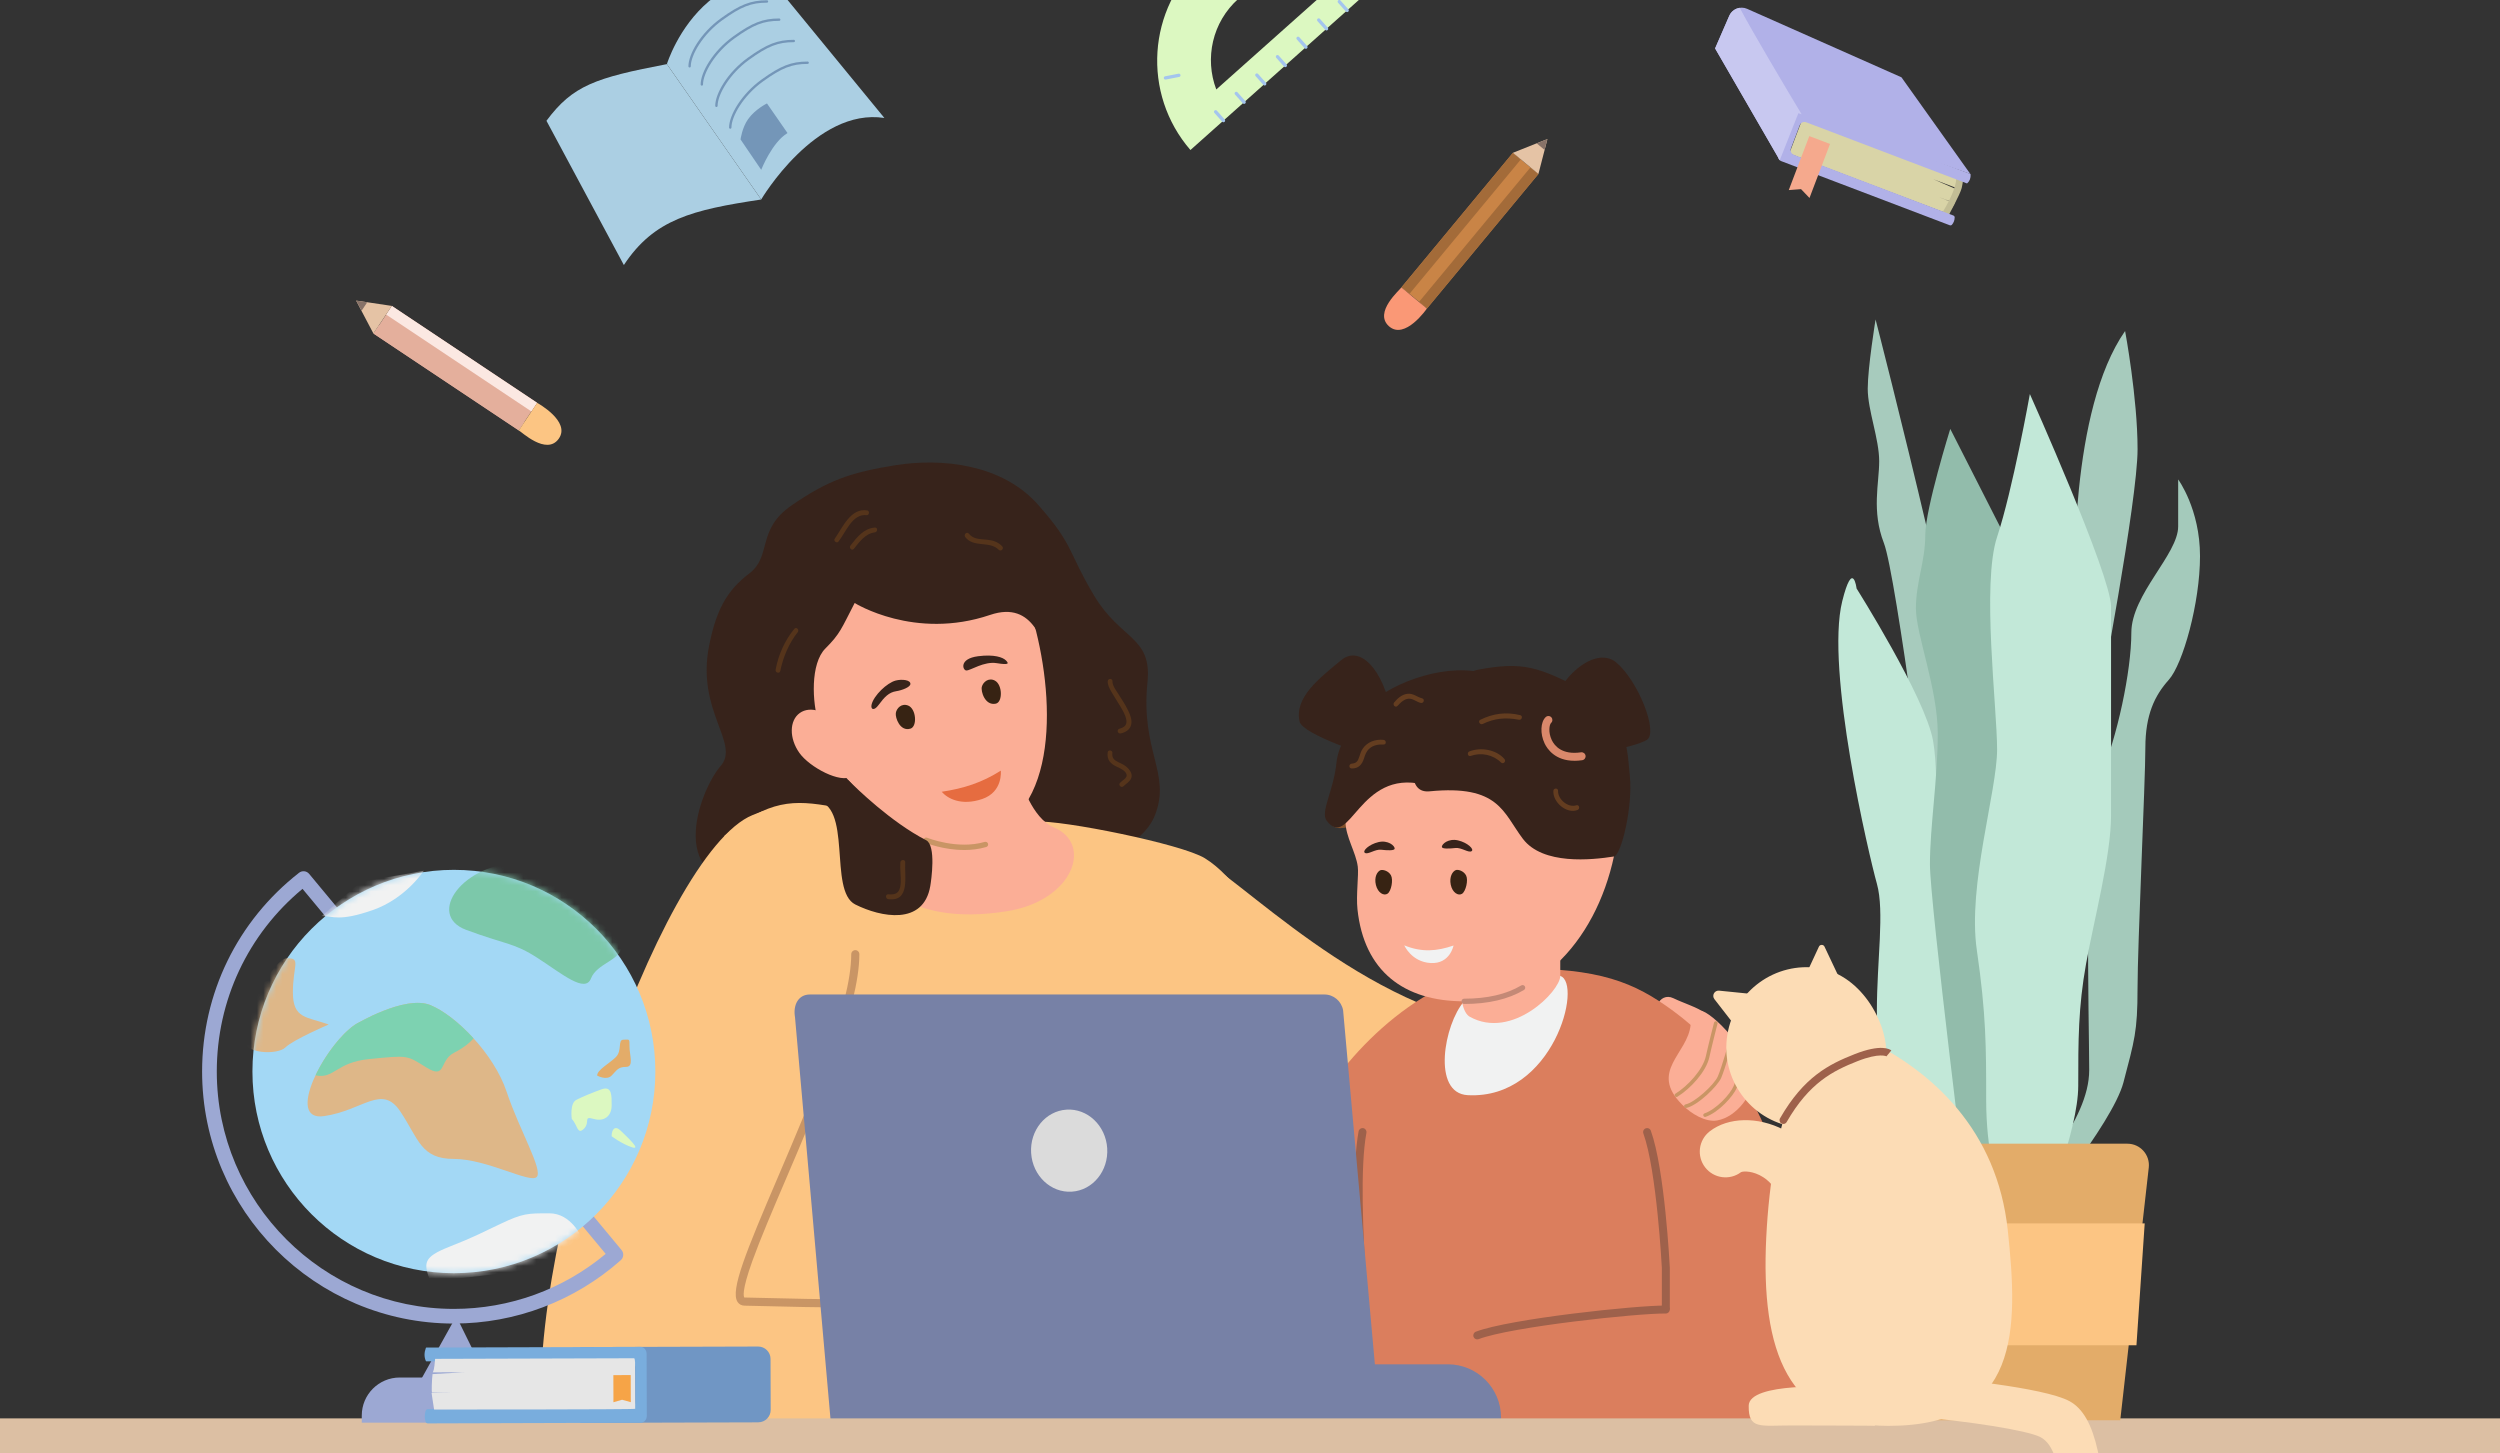 <svg width="394" height="229" viewBox="0 0 394 229" fill="none" xmlns="http://www.w3.org/2000/svg">
<rect x="0" y="0" width="394" height="229" fill="#333333" stroke="none"/>
<g clip-path="url(#clip0_2003_5020)">
<path d="M263.726 157.319C261.474 156.216 259.8 159.792 262.525 160.839C265.25 161.885 266.795 162.567 267.653 162.567C268.511 162.567 269.296 160.339 268.563 159.605C267.829 158.871 265.281 158.079 263.726 157.319Z" fill="#FBAE96"/>
<path d="M156.882 128.155C160.699 128.155 161.703 133.064 166.467 134.647C172.375 136.61 180.051 133.507 182.032 128.447C184.606 121.871 179.733 118.446 180.841 107.518C181.575 100.276 176.649 100.917 172.432 93.868C168.214 86.813 169.343 86.048 163.622 79.567C157.901 73.085 148.342 72.169 141.16 73.309C133.978 74.449 130.4 75.766 124.778 79.634C119.156 83.502 121.699 87.646 118.085 90.38C114.471 93.108 112.858 96.278 111.766 101.703C109.665 112.115 116.728 117.149 113.555 120.747C110.383 124.344 103.944 140.467 120.602 139.494C126.489 139.15 131.763 141.087 134.649 136.615C138.898 130.034 141.02 134.413 146.839 131.529C152.664 128.639 156.877 128.165 156.877 128.165L156.882 128.155Z" fill="#37231B"/>
<path d="M114.189 131.716C128.216 120.288 129.547 131.716 163.195 129.482C167.345 129.206 186.234 133.012 189.88 135.256C208.363 146.621 222.81 221.047 222.81 221.047L115.781 219.865L114.189 131.716Z" fill="#FCC583"/>
<path d="M141.015 126.52C140.771 131.237 136.48 126.775 136.48 132.752C136.48 137.942 142.284 146.236 158.713 143.607C169.161 141.935 172.303 133.007 166.093 130.404C162.577 128.931 160.918 123.011 160.918 123.011L141.015 126.515V126.52Z" fill="#FBAE96"/>
<path d="M163.29 99.48C166.519 112.432 166.394 131.247 151.656 132.377C133.625 133.762 113.774 98.34 128.242 85.335C142.711 72.33 158.713 81.139 163.29 99.48Z" fill="#FBAE96"/>
<path d="M134.7 95.023C132.578 99.12 132.427 99.854 130.076 102.207C127.726 104.561 127.944 110.657 129.067 114.135C134.419 130.716 129.837 122.709 128.776 123.771C127.715 124.833 123.321 114.004 122.717 113.401C122.109 112.791 117.34 95.429 117.34 93.607C117.34 91.785 128.828 80.8 130.217 79.405C131.61 78.01 144.154 75.406 147.717 75.406C151.279 75.406 158.399 74.954 159.918 77.38C161.431 79.806 171.281 100.13 171.281 100.13C171.281 100.13 177.189 109.6 173.195 109.335C168.083 108.991 167.12 107.96 165.81 104.967C164.406 101.749 163.074 94.523 156.033 96.913C144.128 100.948 134.7 95.034 134.7 95.034V95.023Z" fill="#37231B"/>
<path d="M85.821 228.247C81.26 199.817 103.908 134.407 118.611 128.452C128.97 124.25 136.953 127.556 138.878 139.036C140.802 150.515 123.286 204.606 123.286 204.606C123.286 204.606 174.653 190.477 179.203 204.606C183.749 218.736 181.476 228.747 181.476 228.747L85.826 228.247H85.821Z" fill="#FCC583"/>
<path d="M133.308 206.049C128.601 206.049 124.42 205.945 121.258 205.861C119.734 205.825 118.413 205.789 117.336 205.773C116.868 205.768 116.478 205.554 116.234 205.179C115.058 203.363 117.617 197.162 122.636 185.433C127.769 173.427 134.155 158.486 134.155 150.38C134.155 150.026 134.441 149.74 134.795 149.74C135.149 149.74 135.435 150.026 135.435 150.38C135.435 158.751 128.991 173.823 123.811 185.938C121.746 190.764 119.801 195.319 118.579 198.713C116.832 203.571 117.206 204.367 117.31 204.487C117.31 204.487 117.326 204.487 117.352 204.487C118.434 204.503 119.76 204.534 121.289 204.576C128.31 204.753 138.914 205.023 149.825 204.216C150.178 204.19 150.485 204.456 150.511 204.81C150.537 205.164 150.272 205.471 149.918 205.497C144.193 205.919 138.441 206.044 133.308 206.044V206.049Z" fill="#C99565"/>
<path d="M141.181 112.37C141.067 113.109 141.841 115.342 143.495 114.832C144.587 114.494 144.405 111.703 143.121 111.193C142.075 110.782 141.295 111.63 141.181 112.37Z" fill="#372313"/>
<path d="M154.739 108.226C154.546 108.949 155.227 111.24 156.923 110.902C158.046 110.683 158.01 107.903 156.793 107.263C155.8 106.737 154.931 107.502 154.739 108.226Z" fill="#372313"/>
<path d="M148.414 124.786C149.314 125.828 151.472 127.051 154.79 125.927C158.108 124.802 157.728 121.455 157.728 121.455C154.733 123.35 151.878 124.261 148.414 124.781V124.786Z" fill="#E66C40"/>
<path d="M152.305 105.67C152.971 105.67 155.077 104.191 157.079 104.514C159.081 104.837 159.009 104.561 158.53 104.077C158.047 103.593 156.689 103.093 154.151 103.421C151.072 103.822 151.728 105.67 152.305 105.67Z" fill="#37231B"/>
<path d="M143.48 107.794C143.517 107.154 142.144 106.997 141.15 107.258C139.788 107.617 137.708 109.606 137.364 111.032C137.182 111.777 137.708 112.141 138.472 111.095C139.377 109.861 140.089 109.111 141.239 108.934C142.165 108.788 143.454 108.299 143.48 107.799V107.794Z" fill="#37231B"/>
<path d="M132.007 114.369C133.63 116.66 135.866 121.163 134.202 122.345C132.538 123.527 127.602 120.945 125.98 118.654C124.357 116.363 124.388 113.547 126.052 112.365C127.717 111.183 130.385 112.079 132.007 114.369Z" fill="#FBAE96"/>
<path d="M151.94 133.96C148.669 133.96 145.954 132.866 145.803 132.804C145.59 132.715 145.486 132.471 145.575 132.257C145.663 132.044 145.907 131.94 146.121 132.028C146.167 132.049 150.89 133.944 155.196 132.684C155.419 132.622 155.648 132.747 155.716 132.97C155.778 133.194 155.653 133.423 155.43 133.491C154.254 133.835 153.063 133.965 151.94 133.965V133.96Z" fill="#C99565"/>
<path d="M133.755 123.017C134.936 124.198 140.402 129.555 145.961 132.419C147.573 133.252 146.757 138.791 146.616 139.619C145.555 145.918 138.815 144.559 134.79 142.545C130.468 140.379 134.514 126.572 128.398 126.156C121.466 125.682 118.71 128.754 117.701 128.488C115.724 127.962 119.266 124.891 124.087 123.438C127.951 122.277 133.048 122.564 133.755 123.017Z" fill="#37231B"/>
<path d="M136.682 80.441C134.061 80.009 132.781 83.169 131.554 84.903C131.31 85.246 131.876 85.684 132.136 85.356C133.281 83.929 134.326 80.915 136.578 81.191C136.999 81.243 137.103 80.514 136.677 80.441H136.682Z" fill="#55341B"/>
<path d="M137.863 83.143C136.095 83.304 135.06 84.673 134.036 85.97C133.739 86.344 134.259 86.876 134.566 86.501C135.445 85.413 136.365 84.085 137.868 83.903C138.342 83.846 138.362 83.096 137.868 83.143H137.863Z" fill="#55341B"/>
<path d="M125.194 99.099C123.686 100.911 122.661 103.223 122.24 105.544C122.151 106.018 122.874 106.226 122.973 105.747C123.41 103.571 124.336 101.374 125.724 99.63C126.021 99.261 125.506 98.73 125.194 99.099Z" fill="#55341B"/>
<path d="M142.662 135.907C142.699 135.412 141.945 135.422 141.898 135.907C141.804 136.958 142.007 138.015 141.955 139.072C141.929 139.546 141.872 140.098 141.575 140.488C141.196 140.988 140.572 140.988 140 140.946C139.5 140.91 139.526 141.649 140 141.711C143.505 142.149 142.517 138.015 142.662 135.907Z" fill="#55341B"/>
<path d="M177.772 111.932C177.341 111.037 176.779 110.214 176.254 109.376C175.91 108.824 175.291 108.048 175.323 107.361C175.343 106.882 174.605 106.882 174.579 107.361C174.543 107.939 174.865 108.517 175.141 109.001C175.572 109.766 176.072 110.495 176.519 111.25C176.924 111.927 177.382 112.671 177.512 113.468C177.647 114.296 177.164 114.644 176.42 114.848C175.942 114.978 176.144 115.686 176.623 115.587C177.382 115.425 178.1 114.999 178.277 114.192C178.443 113.426 178.105 112.614 177.777 111.937L177.772 111.932Z" fill="#55341B"/>
<path d="M177.807 121.111C177.376 120.627 176.83 120.392 176.258 120.122C175.566 119.788 175.212 119.46 175.311 118.638C175.358 118.227 174.635 118.123 174.578 118.539C174.406 119.762 175.009 120.377 176.06 120.866C176.58 121.106 177.433 121.47 177.563 122.116C177.662 122.626 176.819 123.037 176.523 123.365C176.195 123.729 176.705 124.25 177.064 123.906C177.459 123.526 178.031 123.209 178.26 122.688C178.515 122.11 178.197 121.548 177.813 121.116L177.807 121.111Z" fill="#55341B"/>
<path d="M157.953 86.105C157.292 85.397 156.45 85.142 155.509 85.054C154.448 84.949 153.413 85.007 152.679 84.101C152.362 83.71 151.821 84.262 152.128 84.653C153.496 86.376 155.935 85.184 157.407 86.647C157.755 86.995 158.281 86.464 157.948 86.105H157.953Z" fill="#55341B"/>
<path d="M186.408 134.011C192.238 134.803 210.737 156.47 234.15 161.499C257.563 166.528 266.119 161.223 266.119 161.223L276.114 177.435C253.205 194.235 217.42 185.411 194.734 174.098L186.408 134.011Z" fill="#FCC583"/>
<path d="M279.245 225.936C279.245 225.936 293.391 181.252 263.742 159.355C257.501 154.747 252.071 152.576 238.95 152.623C224.976 152.675 212.401 165.779 207.46 174.655C198.307 191.102 190.725 225.936 190.725 225.936H279.245Z" fill="#DB7E5D"/>
<path d="M262.53 225.899C262.181 225.899 261.906 225.618 261.906 225.274V199.816C261.9 199.697 261.115 184.531 258.993 178.627C258.874 178.299 259.045 177.94 259.373 177.826C259.7 177.706 260.059 177.878 260.174 178.206C262.363 184.286 263.128 199.16 263.164 199.79V225.279C263.164 225.628 262.883 225.904 262.54 225.904L262.53 225.899Z" fill="#9E614B"/>
<path d="M216.41 221.844C216.098 221.844 215.827 221.61 215.791 221.287C215.64 219.98 212.088 189.134 214.116 178.295C214.179 177.957 214.506 177.733 214.85 177.795C215.188 177.858 215.411 178.186 215.349 178.529C213.352 189.181 217.003 220.829 217.039 221.146C217.081 221.49 216.831 221.802 216.488 221.844C216.462 221.844 216.436 221.844 216.415 221.844H216.41Z" fill="#9E614B"/>
<path d="M230.743 157.809C227.602 161.38 225.6 172.308 231.331 172.6C244.806 173.292 249.502 154.972 245.893 153.806C237.645 151.135 230.743 157.809 230.743 157.809Z" fill="#F1F2F2"/>
<path d="M230.165 148.673C230.165 150.068 229.349 158.97 231.637 160.241C238.335 163.958 245.897 156.18 245.897 153.811V146.168L230.17 148.678L230.165 148.673Z" fill="#FBAE96"/>
<path d="M219.413 113.703C218.758 106.893 214.779 101.208 211.341 104.061C207.904 106.914 203.972 109.918 204.809 113.703C205.277 115.822 216.298 119.284 216.298 119.284L219.413 113.703Z" fill="#37231B"/>
<path d="M212.631 120.346C212.449 120.346 212.267 120.268 212.142 120.112C211.924 119.841 211.971 119.445 212.236 119.232C214.425 117.467 215.491 115.582 215.491 113.474C215.491 113.125 215.772 112.849 216.116 112.849C216.459 112.849 216.74 113.13 216.74 113.474C216.74 115.952 215.486 118.217 213.016 120.211C212.902 120.304 212.761 120.351 212.626 120.351L212.631 120.346Z" fill="#DE501D"/>
<path d="M214.595 129.884C212.416 130.373 210.804 130.935 209.909 130.045C209.015 129.15 209.909 126.843 209.909 126.843L212.785 126.38L214.595 129.884Z" fill="#82512B"/>
<path d="M254.856 132.2C252.786 146.49 243.617 157.808 230.751 157.808C221.244 157.808 214.967 153.045 213.937 143.304C213.698 141.04 214.156 137.895 213.984 136.568C213.698 134.334 212.055 131.856 212.055 129.513C212.055 115.223 224.328 108.366 237.195 108.366C250.061 108.366 256.905 118.06 254.856 132.2Z" fill="#FBAE96"/>
<path d="M227.242 133.486C227.19 133.023 228.287 132.091 229.79 132.445C231.288 132.799 232.401 133.861 231.912 134.152C231.423 134.444 230.326 133.538 229.369 133.647C228.412 133.751 227.284 133.814 227.247 133.486H227.242Z" fill="#37231B"/>
<path d="M219.795 133.757C219.847 133.294 218.749 132.362 217.246 132.716C215.749 133.07 214.636 134.132 215.124 134.423C215.613 134.715 216.711 133.809 217.668 133.918C218.625 134.028 219.753 134.085 219.789 133.757H219.795Z" fill="#37231B"/>
<path d="M225.304 124.713C236.257 123.641 236.876 128.061 240.007 132.2C243.143 136.339 250.819 135.542 254.345 134.985C255.546 134.798 257.361 126.978 256.862 122.308C256.493 118.846 256.695 112.484 249.571 108.778C242.446 105.071 239.97 104.238 233.048 105.524C226.131 106.81 218.616 125.369 225.299 124.713H225.304Z" fill="#37231B"/>
<path d="M243.939 114.135C244.595 107.325 251.257 101.531 254.7 104.384C258.142 107.237 261.362 115.343 259.578 116.582C257.794 117.821 247.055 119.716 247.055 119.716L243.939 114.135Z" fill="#37231B"/>
<path d="M248.126 119.898C245.094 119.898 243.846 118.04 243.43 117.165C242.702 115.64 242.78 113.776 243.607 113.011C243.862 112.776 244.257 112.792 244.491 113.047C244.725 113.302 244.71 113.698 244.455 113.932C244.164 114.203 243.982 115.426 244.554 116.624C244.99 117.54 246.171 119.008 249.172 118.565C249.51 118.513 249.832 118.753 249.884 119.096C249.936 119.44 249.697 119.758 249.354 119.81C248.912 119.872 248.501 119.903 248.121 119.903L248.126 119.898Z" fill="#D9886B"/>
<path d="M209.083 129.347C212.739 134.1 214.169 121.168 224.331 123.641C228.3 124.604 225.184 117.795 228.965 115.155C232.741 112.516 238.763 106.612 232.21 105.758C225.658 104.904 216.785 108.694 214.32 112.745C213.223 114.546 210.955 116.951 210.628 120.2C210.191 124.583 208.033 127.978 209.088 129.347H209.083Z" fill="#37231B"/>
<path d="M221.316 148.99C221.316 148.99 222.455 151.614 225.493 151.775C228.53 151.936 229.076 149.016 229.076 149.016C226.403 149.927 224.088 150.114 221.316 148.99Z" fill="#F1F2F2"/>
<path d="M229.449 137.12C228.919 137.318 228.383 138.172 228.638 139.432C228.893 140.686 229.834 141.238 230.422 140.858C231.009 140.478 231.43 138.718 231.061 137.984C230.692 137.25 229.787 136.995 229.444 137.125L229.449 137.12Z" fill="#372313"/>
<path d="M217.563 137.141C217.043 137.359 216.538 138.234 216.845 139.483C217.152 140.728 218.109 141.238 218.686 140.837C219.264 140.431 219.607 138.661 219.212 137.942C218.816 137.224 217.896 137.005 217.563 137.146V137.141Z" fill="#372313"/>
<path d="M237.099 119.622C235.804 118.123 233.381 117.722 231.582 118.42C231.145 118.591 231.327 119.294 231.779 119.133C233.428 118.545 235.31 118.935 236.559 120.164C236.912 120.513 237.422 119.992 237.099 119.622Z" fill="#643D20"/>
<path d="M239.575 112.703C237.365 112.172 235.326 112.432 233.298 113.437C232.861 113.655 233.246 114.306 233.683 114.093C235.555 113.182 237.349 113.041 239.377 113.432C239.851 113.525 240.059 112.817 239.58 112.703H239.575Z" fill="#643D20"/>
<path d="M248.42 126.916C247.12 127.343 245.497 125.968 245.549 124.636C245.57 124.157 244.842 124.162 244.811 124.636C244.697 126.406 246.881 128.332 248.623 127.65C249.065 127.473 248.893 126.76 248.42 126.916Z" fill="#643D20"/>
<path d="M218.039 116.602C216.775 116.482 215.506 116.904 214.768 117.987C214.492 118.388 214.357 118.846 214.211 119.304C213.998 119.976 213.769 120.283 213.031 120.351C212.552 120.397 212.537 121.1 213.031 121.111C214.123 121.126 214.659 120.486 214.971 119.512C215.153 118.94 215.324 118.424 215.787 118.003C216.401 117.44 217.238 117.289 218.044 117.336C218.523 117.362 218.507 116.644 218.044 116.602H218.039Z" fill="#643D20"/>
<path d="M224.123 110.058C223.286 109.845 222.724 109.231 221.798 109.345C220.935 109.454 220.249 110.058 219.718 110.709C219.416 111.079 219.916 111.615 220.254 111.245C220.763 110.699 221.393 110.043 222.214 110.121C222.823 110.178 223.322 110.662 223.925 110.782C224.393 110.876 224.596 110.178 224.123 110.058Z" fill="#643D20"/>
<path d="M230.744 158.226C230.515 158.226 230.328 158.038 230.328 157.809C230.328 157.58 230.515 157.393 230.744 157.393C234.385 157.393 237.417 156.69 239.746 155.305C239.944 155.185 240.199 155.253 240.319 155.451C240.438 155.649 240.371 155.904 240.173 156.023C237.713 157.486 234.541 158.226 230.744 158.226Z" fill="#C48976"/>
<path d="M233.105 226.077C233.105 219.387 242.441 206.372 259.577 206.372C276.713 206.372 285.492 207.569 285.492 207.569V225.827L233.105 226.077Z" fill="#DB7E5D"/>
<path d="M232.814 211.088C232.565 211.088 232.325 210.937 232.232 210.687C232.107 210.364 232.268 210 232.591 209.875C237.921 207.834 258.011 205.7 262.536 205.757C262.884 205.757 263.16 206.043 263.155 206.392C263.155 206.736 262.869 207.012 262.531 207.012C262.531 207.012 262.525 207.012 262.52 207.012C258.188 206.949 238.134 209.094 233.043 211.046C232.97 211.072 232.892 211.088 232.819 211.088H232.814Z" fill="#9E614B"/>
<path d="M149.568 215.014H228.186C232.809 215.014 236.564 218.772 236.564 223.401V224.702H149.562V215.008L149.568 215.014Z" fill="#7781A6"/>
<path d="M217.551 224.707H130.981L125.292 160.302C124.964 158.444 125.775 156.731 127.637 156.731H208.731C210.177 156.731 211.42 157.783 211.674 159.23L217.551 224.707Z" fill="#7781A6"/>
<path d="M174.495 180.955C174.724 184.526 172.227 187.593 168.92 187.806C165.612 188.02 162.741 185.302 162.507 181.731C162.273 178.159 164.775 175.093 168.082 174.879C171.39 174.666 174.261 177.384 174.495 180.955Z" fill="#DBDBDB"/>
<path d="M397.999 223.538H-5.002V236.939H397.999V223.538Z" fill="#DCBFA3"/>
<path d="M326.88 97.158C326.88 91.082 326.225 64.645 334.915 52.166C334.915 52.166 336.881 62.672 336.881 70.804C336.881 78.936 330.812 110.621 330.812 110.621L326.875 97.158H326.88Z" fill="#A7CBBD"/>
<path d="M295.593 50.36C295.593 50.36 312.157 114.562 312.157 127.369C312.157 140.176 304.528 135.251 304.528 135.251C304.528 135.251 298.87 90.671 296.899 85.58C294.933 80.488 296.16 76.219 296.16 72.689C296.16 69.16 294.355 64.646 294.355 61.278C294.355 57.909 295.588 50.36 295.588 50.36H295.593Z" fill="#A7CBBD"/>
<path d="M318.68 191.435C320.157 185.12 329.258 176.884 329.258 168.643C329.258 160.401 328.275 128.826 330.979 122.511C333.684 116.196 335.899 105.763 335.899 99.719C335.899 93.675 343.279 87.365 343.279 82.971V75.558C343.279 75.558 346.722 80.228 346.722 87.641C346.722 95.054 344.017 104.665 341.802 107.138C339.586 109.611 338.109 112.63 338.109 117.847C338.109 123.063 336.877 148.875 336.877 155.742C336.877 162.609 336.383 163.978 334.661 170.569C332.94 177.16 319.897 192.809 319.897 192.809L318.664 191.435H318.68Z" fill="#A4CABB"/>
<path d="M304.652 191.435C301.21 183.746 295.796 167.274 295.796 159.308C295.796 151.343 297.028 143.659 295.796 139.265C294.563 134.871 287.646 105.529 290.34 94.737C292.02 88.011 292.597 92.748 292.597 92.748C292.597 92.748 303.425 109.887 304.652 116.748C305.88 123.61 304.273 136.521 305.885 140.342C307.492 144.164 310.316 153.269 310.316 159.313V190.618L304.658 191.44L304.652 191.435Z" fill="#C2E8D8"/>
<path d="M318.678 89.833L307.361 67.592C307.361 67.592 303.424 80.222 303.424 84.34C303.424 88.458 301.947 91.754 301.947 95.872C301.947 99.99 305.39 108.502 305.39 115.645C305.39 122.787 304.158 130.196 304.158 136.24C304.158 142.284 310.31 191.435 310.31 191.435H314.741L318.678 89.838V89.833Z" fill="#92BCAB"/>
<path d="M314.743 191.435C314.743 185.943 313.021 181.549 313.021 173.313C313.021 165.077 313.021 159.86 311.544 149.698C310.067 139.536 314.743 124.709 314.743 118.118C314.743 111.527 312.283 92.03 314.743 84.616C317.203 77.203 319.907 62.1 319.907 62.1C319.907 62.1 332.701 90.656 332.701 95.601V128.551C332.701 134.866 329.996 145.028 328.764 151.89C327.531 158.756 327.531 163.973 327.531 171.11C327.531 178.248 321.977 191.43 321.977 191.43H314.738L314.743 191.435Z" fill="#C2E8D8"/>
<path d="M334.146 223.838H298.553L293.862 184.032C293.623 182.017 295.199 180.247 297.227 180.247H335.28C337.303 180.247 338.874 182.007 338.645 184.016L334.151 223.838H334.146Z" fill="#E3AC69"/>
<path d="M336.705 212.015H295.745L294.361 192.804H338.005L336.705 212.015Z" fill="#FCC583"/>
<path d="M71.532 208.594C49.653 208.594 31.852 190.773 31.852 168.871C31.852 156.559 37.416 145.142 47.126 137.552C47.62 137.166 48.327 137.244 48.722 137.723L97.957 197.005C98.357 197.484 98.3 198.197 97.832 198.609C90.577 205.043 81.237 208.589 71.527 208.589L71.532 208.594ZM47.677 140.082C39.075 147.219 34.166 157.652 34.166 168.877C34.166 189.503 50.928 206.282 71.532 206.282C80.301 206.282 88.752 203.211 95.456 197.614L47.677 140.082Z" fill="#9CA8D3"/>
<path d="M71.533 200.655C89.068 200.655 103.283 186.425 103.283 168.872C103.283 151.318 89.068 137.088 71.533 137.088C53.998 137.088 39.783 151.318 39.783 168.872C39.783 186.425 53.998 200.655 71.533 200.655Z" fill="#A3D8F5"/>
<mask id="mask0_2003_5020" style="mask-type:luminance" maskUnits="userSpaceOnUse" x="39" y="137" width="65" height="64">
<path d="M71.535 200.655C89.07 200.655 103.285 186.425 103.285 168.872C103.285 151.318 89.07 137.088 71.535 137.088C54 137.088 39.785 151.318 39.785 168.872C39.785 186.425 54 200.655 71.535 200.655Z" fill="white"/>
</mask>
<g mask="url(#mask0_2003_5020)">
<path d="M55.988 161.458C51.074 164.78 44.88 176.811 51.074 175.9C57.262 174.989 60.18 170.798 63.092 175.171C66.004 179.544 66.317 182.647 71.533 182.647C76.749 182.647 83.52 186.552 84.581 185.495C85.637 184.438 81.851 178.092 79.849 172.073C77.846 166.06 71.835 160.042 67.83 158.402C63.825 156.762 55.993 161.458 55.993 161.458H55.988Z" fill="#DEB788"/>
<path d="M74.627 163.64C72.364 161.156 69.842 159.225 67.824 158.402C63.82 156.762 55.987 161.458 55.987 161.458C53.725 162.989 51.193 166.362 49.721 169.47C52.69 170.106 52.893 167.424 58.224 166.904C64.412 166.295 64.049 166.289 67.205 168.237C70.362 170.184 69.181 167.148 71.532 165.93C73.035 165.155 74.07 164.327 74.627 163.64Z" fill="#7DD2B1"/>
<path d="M51.801 161.458C48.343 160.224 46.159 160.589 46.159 156.393C46.159 152.197 47.485 151.004 45.275 151.004C43.064 151.004 38.145 160.568 38.145 163.4C38.145 166.232 43.777 166.279 44.973 165.082C46.169 163.884 51.801 161.458 51.801 161.458Z" fill="#DEB788"/>
<path d="M82.21 135.953C72.922 135.953 67.097 144.179 73.468 146.548C79.839 148.916 80.936 148.526 84.758 151.004C88.581 153.477 92.221 156.574 93.137 154.206C94.047 151.837 97.869 151.29 97.869 149.286C97.869 147.282 83.666 135.958 82.21 135.958V135.953Z" fill="#7CC8AA"/>
<path d="M67.825 201.967C66.732 199.051 66.654 198.14 70.789 196.5C74.923 194.861 75.469 194.496 78.933 192.856C82.391 191.216 83.12 191.216 86.583 191.216C90.047 191.216 91.68 195.043 91.68 195.043C91.68 195.043 84.846 199.27 84.331 199.78C83.816 200.291 67.825 201.967 67.825 201.967Z" fill="#F1F2F2"/>
<path d="M50.672 144.366C52.56 144.366 53.402 145.272 58.686 143.45C63.965 141.628 66.789 137.229 66.789 137.229L56.866 138.983L50.677 144.366H50.672Z" fill="#F1F2F2"/>
</g>
<path d="M90.108 176.342C91.018 177.253 90.971 178.94 92.022 177.894C93.067 176.847 91.84 175.842 93.571 176.342C95.303 176.842 96.395 175.795 96.395 174.244C96.395 172.693 96.489 171.053 94.757 171.693C93.025 172.333 91.933 172.786 90.841 173.333C89.749 173.88 90.113 176.342 90.113 176.342H90.108Z" fill="#DCF8C1"/>
<path d="M96.393 179.075C96.393 177.982 96.923 177.295 97.849 178.222C98.775 179.148 101.219 181.351 99.581 180.804C97.942 180.257 96.398 179.07 96.398 179.07L96.393 179.075Z" fill="#DCF8C1"/>
<path d="M94.113 169.507C94.113 168.596 96.037 167.617 97.067 166.591C98.092 165.566 97.306 163.858 98.258 163.858C99.21 163.858 99.21 163.582 99.21 164.952C99.21 166.321 99.938 168.143 98.664 168.143C97.39 168.143 97.208 168.689 96.391 169.512C95.57 170.335 94.113 169.512 94.113 169.512V169.507Z" fill="#E3AC69"/>
<path d="M71.903 207.438L77.654 219.105H65.412L71.903 207.438Z" fill="#9CA8D3"/>
<path d="M63 217.095H80.073C83.376 217.095 86.059 219.782 86.059 223.087V224.212H57.014V223.087C57.014 219.782 59.697 217.095 63 217.095Z" fill="#9CA8D3"/>
<path d="M266.447 161.5C266.01 166.107 259.827 168.809 265.111 174.099C266.593 175.582 268.813 176.879 270.592 176.587C273.791 176.061 276.37 172.204 276.167 170.231C275.585 164.629 268.585 158.59 267.82 159.355C267.056 160.12 266.598 159.943 266.447 161.5Z" fill="#FBAE96"/>
<path d="M264.201 172.885C264.108 172.885 264.014 172.838 263.957 172.75C263.874 172.615 263.915 172.438 264.051 172.36C265.996 171.162 268.372 168.575 268.835 166.492C269.293 164.42 270.125 161.192 270.135 161.161C270.177 161.01 270.333 160.917 270.484 160.958C270.635 161 270.728 161.151 270.687 161.307C270.676 161.338 269.849 164.556 269.392 166.622C268.892 168.887 266.438 171.568 264.347 172.854C264.3 172.885 264.248 172.896 264.196 172.896L264.201 172.885Z" fill="#C99565"/>
<path d="M265.698 174.614C265.563 174.614 265.444 174.521 265.418 174.385C265.386 174.229 265.49 174.083 265.641 174.052C267.077 173.771 270.171 170.955 270.738 169.627C271.341 168.216 272.595 163.958 272.595 163.458C272.595 163.302 272.725 163.171 272.881 163.171C273.037 163.171 273.167 163.302 273.167 163.458C273.167 164.129 271.82 168.56 271.268 169.851C270.686 171.215 267.503 174.271 265.756 174.609C265.74 174.609 265.719 174.614 265.704 174.614H265.698Z" fill="#C99565"/>
<path d="M268.72 176.03C268.601 176.03 268.491 175.957 268.45 175.838C268.398 175.687 268.476 175.525 268.627 175.473C270.499 174.817 272.662 172.464 273.208 171.194C273.77 169.892 274.737 166.805 274.742 166.774C274.789 166.623 274.951 166.539 275.101 166.586C275.252 166.633 275.335 166.795 275.289 166.945C275.247 167.076 274.3 170.09 273.734 171.418C273.156 172.766 270.899 175.286 268.814 176.015C268.783 176.025 268.751 176.03 268.72 176.03Z" fill="#C99565"/>
<path d="M119.517 224.162L91.475 224.245L91.439 212.297L119.481 212.214C120.558 212.21 121.434 213.082 121.437 214.16L121.461 222.198C121.464 223.276 120.593 224.153 119.517 224.156L119.517 224.162Z" fill="#7096C4"/>
<path d="M100.151 220.891L100.136 215.534C100.136 214.936 99.715 214.446 99.195 214.446L67.195 214.545C67.164 214.545 67.132 214.524 67.117 214.493C66.831 213.868 66.841 213.176 67.117 212.431C67.132 212.395 67.159 212.374 67.195 212.374L100.963 212.27C101.478 212.27 101.899 212.754 101.904 213.358L101.935 223.13C101.935 223.729 101.519 224.218 100.999 224.223L67.413 224.327C67.257 224.327 67.117 224.218 67.065 224.046C66.888 223.505 66.904 222.948 67.07 222.37C67.122 222.198 67.263 222.083 67.418 222.083L99.215 221.99C99.73 221.99 100.151 221.5 100.151 220.897V220.891Z" fill="#79ADDD"/>
<path d="M73.307 216.263L68.21 216.279C68.304 216.013 68.428 216.013 68.574 214.155L99.929 214.061C100.043 214.061 100.08 214.55 100.085 214.681L100.106 222.026C100.106 222.157 68.413 222.141 68.413 222.141C68.163 220.371 68.101 220.288 68.018 219.522L71.07 219.444L68.09 219.455C68.007 219.455 68.044 217.523 68.168 216.56L73.307 216.258V216.263Z" fill="#E6E6E6"/>
<path d="M99.402 216.71L99.412 220.204L99.417 220.985L98.044 220.599L96.676 220.995V220.214L96.666 216.721L99.402 216.71Z" fill="#F6A447"/>
<path d="M297.219 167.076C296.32 174.015 289.642 178.701 282.741 177.608C275.84 176.514 271.128 170.022 272.225 163.114C273.317 156.205 279.802 151.489 286.704 152.587C293.605 153.686 297.89 161.901 297.225 167.081L297.219 167.076Z" fill="#FCDCB5"/>
<path d="M316.424 193.871C318.088 209.448 318.452 224.717 297.613 224.717C281.725 224.717 277.486 212.988 278.36 195.048C279.218 177.436 284.362 159.157 293.962 163.744C304.603 168.825 314.739 178.154 316.424 193.871Z" fill="#FCDCB5"/>
<path d="M281.049 177.139C280.95 177.139 280.846 177.113 280.752 177.061C280.466 176.894 280.368 176.53 280.534 176.244C284.294 169.705 288.241 167.732 292.293 166.133C296.479 164.483 297.842 165.358 298.076 165.55L297.311 166.472C297.311 166.472 297.322 166.482 297.343 166.492C297.332 166.487 296.261 165.852 292.735 167.242C288.891 168.757 285.142 170.631 281.574 176.837C281.465 177.03 281.262 177.139 281.054 177.139H281.049Z" fill="#9E614B"/>
<path d="M328.702 256.012C328.655 256.012 328.609 256.012 328.557 256.012C326.762 255.934 325.374 254.413 325.452 252.622C325.452 252.565 325.707 246.568 325.405 240.159C324.885 229.148 322.971 227.222 321.499 226.451C319.315 225.4 310.391 224.005 301.851 223.265C300.062 223.109 298.741 221.532 298.897 219.746C299.053 217.955 300.629 216.633 302.413 216.789C306.953 217.185 322.071 218.637 326.123 220.808C328.255 221.948 329.685 224.457 330.621 228.706C331.219 231.408 331.635 234.906 331.859 239.102C332.233 246.099 331.953 252.633 331.942 252.909C331.864 254.653 330.429 256.017 328.697 256.017L328.702 256.012Z" fill="#FCDCB5"/>
<path d="M274.376 162.864L270.19 157.465C269.742 156.887 270.205 156.054 270.928 156.127L277.632 156.804L274.376 162.864Z" fill="#FCDCB5"/>
<path d="M289.963 154.31L287.566 149.24C287.41 148.802 286.791 148.808 286.64 149.24L284.523 153.795L289.963 154.305V154.31Z" fill="#FCDCB5"/>
<path d="M284.024 195.1C281.959 194.835 280.399 193.028 280.488 190.909C280.612 187.91 279.141 186.328 277.882 185.526C276.296 184.516 274.782 184.547 274.387 184.73C272.619 186.068 270.097 185.74 268.734 183.98C267.361 182.21 267.689 179.664 269.457 178.295C272.364 176.046 277.055 175.947 281.132 178.055C286.042 180.591 288.829 185.526 288.59 191.253C288.497 193.491 286.609 195.225 284.372 195.131C284.253 195.131 284.138 195.116 284.024 195.1Z" fill="#FCDCB5"/>
<path d="M290.375 218.585C289.522 218.585 275.636 217.757 275.595 221.542C275.548 225.327 277.373 224.65 282.459 224.65C287.546 224.65 295.55 224.697 295.55 224.697L290.375 218.585Z" fill="#FCDCB5"/>
<path d="M86.119 19.034L98.32 41.769C103.094 34.538 109.096 33.08 119.965 31.441L105.102 10.106C93.832 12.261 90.254 13.469 86.124 19.034H86.119Z" fill="#ABCFE3"/>
<path d="M119.965 31.435C119.965 31.435 128.551 16.91 139.379 18.592L121.458 -3.253C121.458 -3.253 116.569 -3.899 111.717 0.209C106.865 4.317 105.102 10.101 105.102 10.101L119.965 31.435Z" fill="#ABCFE3"/>
<path d="M108.681 10.637C108.577 10.637 108.494 10.554 108.494 10.45C108.494 8.544 110.408 5.197 113.612 2.885C116.628 0.709 118.323 0.048 120.877 0.048C120.981 0.048 121.064 0.131 121.064 0.235C121.064 0.339 120.981 0.423 120.877 0.423C118.391 0.423 116.81 1.042 113.83 3.192C110.767 5.4 108.869 8.68 108.869 10.45C108.869 10.554 108.785 10.637 108.681 10.637Z" fill="#7496B8"/>
<path d="M110.609 13.5C110.505 13.5 110.422 13.417 110.422 13.313C110.422 11.408 112.336 8.06 115.539 5.748C118.556 3.572 120.256 2.911 122.805 2.911C122.909 2.911 122.992 2.994 122.992 3.099C122.992 3.203 122.909 3.286 122.805 3.286C120.319 3.286 118.738 3.905 115.758 6.056C112.695 8.263 110.796 11.543 110.796 13.313C110.796 13.417 110.713 13.5 110.609 13.5Z" fill="#7496B8"/>
<path d="M112.908 16.863C112.804 16.863 112.721 16.78 112.721 16.676C112.721 14.77 114.635 11.423 117.838 9.111C120.855 6.935 122.55 6.274 125.103 6.274C125.207 6.274 125.291 6.357 125.291 6.461C125.291 6.565 125.207 6.649 125.103 6.649C122.618 6.649 121.037 7.268 118.057 9.418C114.993 11.626 113.095 14.906 113.095 16.676C113.095 16.78 113.012 16.863 112.908 16.863Z" fill="#7496B8"/>
<path d="M115.088 20.289C114.984 20.289 114.9 20.206 114.9 20.102C114.9 18.197 116.814 14.849 120.018 12.537C123.034 10.361 124.73 9.7 127.283 9.7C127.387 9.7 127.47 9.783 127.47 9.888C127.47 9.992 127.387 10.075 127.283 10.075C124.797 10.075 123.216 10.695 120.236 12.845C117.173 15.052 115.275 18.332 115.275 20.102C115.275 20.206 115.192 20.289 115.088 20.289Z" fill="#7496B8"/>
<path d="M116.705 21.971L119.966 26.765C119.966 26.765 121.682 22.408 124.111 20.971L120.876 16.301C120.876 16.301 119.009 17.202 117.891 18.79C116.955 20.117 116.71 21.965 116.71 21.965L116.705 21.971Z" fill="#7496B8"/>
<path d="M242.451 27.421L238.432 24.084L220.873 45.279L224.892 48.616L242.451 27.421Z" fill="#C98446"/>
<path d="M242.448 27.426L241.195 26.386L223.636 47.581L224.889 48.621L242.448 27.426Z" fill="#A36B39"/>
<path d="M239.681 25.13L238.428 24.09L220.869 45.285L222.122 46.325L239.681 25.13Z" fill="#A36B39"/>
<path d="M242.454 27.418L238.434 24.081L242.204 22.576L243.879 21.91L243.442 23.596L242.454 27.418Z" fill="#E5C3A5"/>
<path d="M243.42 23.622L242.188 22.597L243.862 21.925L243.42 23.622Z" fill="#877268"/>
<path d="M220.86 45.29C220.694 45.628 216.429 49.205 218.894 51.412C221.406 53.667 224.88 48.632 224.88 48.632L220.86 45.295V45.29Z" fill="#FA9876"/>
<path d="M61.758 48.217L58.863 52.567L81.755 67.833L84.65 63.483L61.758 48.217Z" fill="#E4AF9C"/>
<path d="M61.762 48.222L60.859 49.579L83.751 64.844L84.654 63.488L61.762 48.222Z" fill="#FBE8E2"/>
<path d="M59.772 51.214L58.869 52.57L81.761 67.835L82.663 66.479L59.772 51.214Z" fill="#E4AF9C"/>
<path d="M61.747 48.21L58.85 52.562L56.957 48.965L56.125 47.372L57.846 47.627L61.747 48.21Z" fill="#E5C3A5"/>
<path d="M57.872 47.647L56.983 48.98L56.141 47.387L57.872 47.647Z" fill="#877268"/>
<path d="M81.76 67.842C82.113 67.972 86.108 71.846 88.047 69.159C90.024 66.421 84.656 63.49 84.656 63.49L81.76 67.842Z" fill="#FCC583"/>
<path d="M189.573 -6.501C180.784 1.329 179.931 14.766 187.612 23.643L191.221 20.425L193.993 17.957L213.329 0.731L216.101 -1.742L219.711 -4.954C211.795 -13.623 198.367 -14.336 189.573 -6.501ZM191.684 14.095C189.828 9.211 191.045 3.479 195.174 -0.196C199.303 -3.877 205.133 -4.423 209.762 -2.008L191.684 14.1V14.095Z" fill="#DCF8C1"/>
<path d="M183.669 12.543C183.545 12.543 183.435 12.455 183.414 12.33C183.388 12.189 183.482 12.049 183.623 12.023L185.739 11.611C185.885 11.585 186.02 11.679 186.046 11.819C186.072 11.96 185.984 12.101 185.838 12.127L183.721 12.538C183.721 12.538 183.685 12.538 183.669 12.538V12.543Z" fill="#A4C5EE"/>
<path d="M192.818 19.269C192.746 19.269 192.673 19.238 192.626 19.181L191.388 17.791C191.295 17.681 191.3 17.52 191.409 17.421C191.518 17.327 191.679 17.332 191.778 17.442L193.016 18.832C193.11 18.941 193.104 19.103 192.995 19.201C192.943 19.248 192.886 19.269 192.824 19.269H192.818Z" fill="#A4C5EE"/>
<path d="M196.068 16.375C195.996 16.375 195.923 16.344 195.876 16.287L194.638 14.897C194.545 14.787 194.55 14.626 194.659 14.527C194.768 14.433 194.929 14.438 195.028 14.548L196.266 15.938C196.36 16.047 196.354 16.209 196.245 16.308C196.193 16.349 196.136 16.375 196.074 16.375H196.068Z" fill="#A4C5EE"/>
<path d="M199.313 13.48C199.24 13.48 199.167 13.449 199.12 13.392L197.882 12.002C197.789 11.892 197.794 11.731 197.903 11.632C198.012 11.538 198.174 11.543 198.272 11.653L199.51 13.043C199.604 13.152 199.599 13.313 199.489 13.412C199.437 13.454 199.38 13.48 199.318 13.48H199.313Z" fill="#A4C5EE"/>
<path d="M202.565 10.586C202.492 10.586 202.419 10.554 202.372 10.497L201.134 9.107C201.041 8.998 201.046 8.836 201.155 8.737C201.264 8.644 201.426 8.649 201.524 8.758L202.762 10.148C202.856 10.258 202.851 10.419 202.741 10.518C202.689 10.56 202.632 10.586 202.57 10.586H202.565Z" fill="#A4C5EE"/>
<path d="M205.809 7.691C205.736 7.691 205.663 7.66 205.616 7.603L204.378 6.213C204.285 6.103 204.29 5.942 204.399 5.843C204.508 5.749 204.67 5.754 204.769 5.864L206.006 7.254C206.1 7.363 206.095 7.524 205.985 7.623C205.939 7.665 205.876 7.691 205.814 7.691H205.809Z" fill="#A4C5EE"/>
<path d="M209.061 4.802C208.988 4.802 208.915 4.771 208.868 4.713L207.63 3.323C207.537 3.214 207.542 3.053 207.651 2.954C207.76 2.86 207.922 2.865 208.02 2.975L209.258 4.365C209.352 4.474 209.347 4.635 209.237 4.734C209.191 4.776 209.128 4.802 209.066 4.802H209.061Z" fill="#A4C5EE"/>
<path d="M212.305 1.907C212.232 1.907 212.159 1.876 212.112 1.819L210.875 0.429C210.781 0.32 210.786 0.158 210.895 0.059C211.005 -0.035 211.166 -0.029 211.265 0.08L212.502 1.47C212.596 1.579 212.591 1.741 212.482 1.84C212.43 1.881 212.372 1.907 212.31 1.907H212.305Z" fill="#A4C5EE"/>
<path d="M304.687 28.244L308.718 29.775C308.718 29.567 308.614 29.53 308.973 28.218L284.181 18.785C284.093 18.754 283.931 19.076 283.9 19.165L282.002 24.168C281.971 24.256 307.053 33.716 307.053 33.716C307.704 32.581 307.776 32.544 308.036 32.05L305.639 31.087L307.995 31.982C308.057 32.008 308.525 30.681 308.676 29.983L304.687 28.244Z" fill="#D9D4A7"/>
<path d="M308.317 27.766C308.447 30.015 305.936 33.779 305.936 33.779L307.043 34.044C307.043 34.044 308.931 30.603 309.16 29.645C309.389 28.687 309.389 28.078 309.389 28.078L308.312 27.771L308.317 27.766Z" fill="#C2BD95"/>
<path d="M282.257 23.382L283.641 19.733C283.797 19.321 284.254 19.118 284.665 19.275L309.966 28.901C309.966 28.901 310.018 28.901 310.039 28.885C310.429 28.541 310.596 28.068 310.57 27.479C310.57 27.453 310.549 27.427 310.523 27.417L283.823 17.255C283.412 17.098 282.954 17.307 282.798 17.713L280.271 24.371C280.115 24.783 280.323 25.241 280.728 25.397L307.283 35.502C307.408 35.549 307.543 35.512 307.631 35.413C307.907 35.096 308.042 34.711 308.058 34.268C308.058 34.133 307.98 34.013 307.855 33.966L282.715 24.397C282.304 24.241 282.101 23.783 282.257 23.372V23.382Z" fill="#B1B1E8"/>
<path d="M285.145 21.446L282.498 28.406L281.91 29.958L283.845 29.807L285.176 31.202L285.764 29.651L288.411 22.69L285.145 21.446Z" fill="#F5A98D"/>
<path d="M280.485 25.246L270.297 7.628L272.528 2.49C273.001 1.407 274.265 0.912 275.347 1.391L299.67 12.184L310.524 27.417L283.423 17.822L280.485 25.241V25.246Z" fill="#B1B1E8"/>
<path d="M274.186 1.236C273.478 1.335 272.839 1.788 272.532 2.496L270.301 7.634L280.489 25.252L283.427 17.833L283.937 18.015C281.097 13.277 276.214 5.068 274.186 1.241V1.236Z" fill="#C8C8F0"/>
</g>
<defs>
<clipPath id="clip0_2003_5020">
<rect width="394" height="229" fill="white"/>
</clipPath>
</defs>
</svg>
